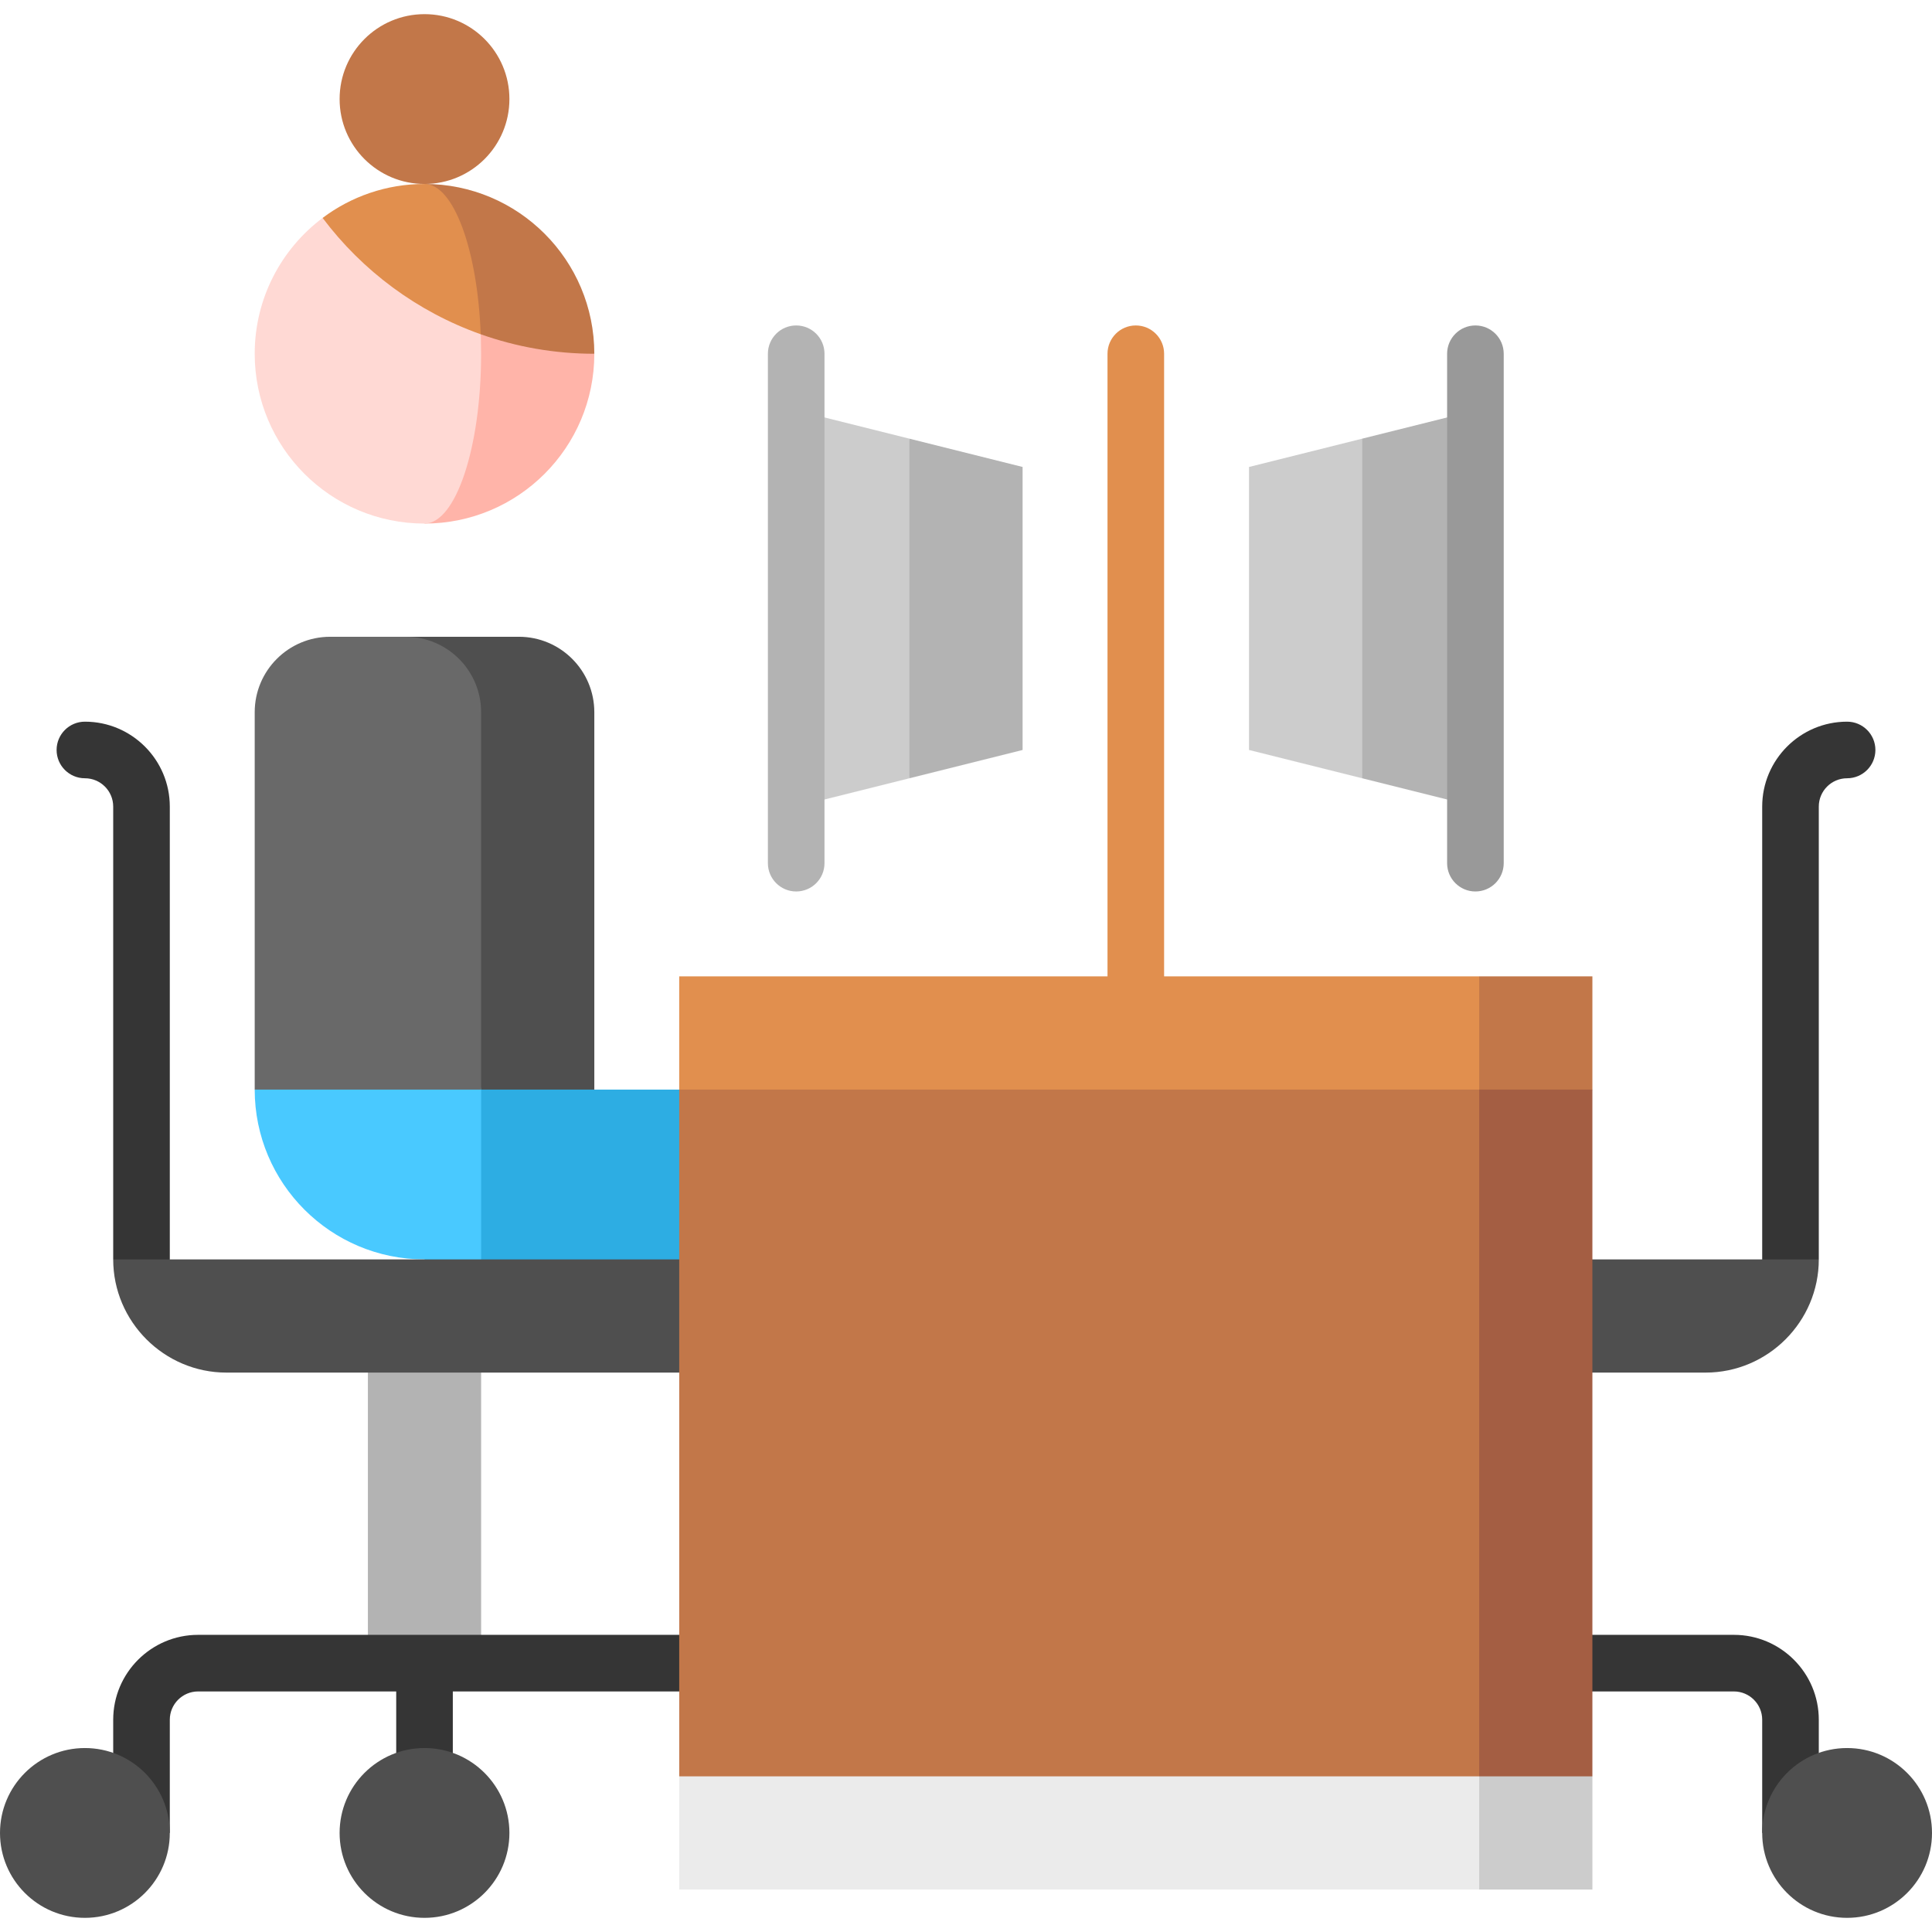 <?xml version="1.0" encoding="iso-8859-1"?>
<!-- Generator: Adobe Illustrator 19.0.0, SVG Export Plug-In . SVG Version: 6.00 Build 0)  -->
<svg version="1.1" id="Capa_1" xmlns="http://www.w3.org/2000/svg" xmlns:xlink="http://www.w3.org/1999/xlink" x="0px" y="0px"
	 viewBox="0 0 512 512" style="enable-background:new 0 0 512 512;" xml:space="preserve">
<g>
	<path style="fill:#353535;" d="M489.5,191.25c-12.407,0-22.5,10.093-22.5,22.5v130l15-10v-120c0-4.136,3.364-7.5,7.5-7.5
		c4.142,0,7.5-3.358,7.5-7.5S493.642,191.25,489.5,191.25z"/>
	<path style="fill:#353535;" d="M22.5,191.25c-4.142,0-7.5,3.358-7.5,7.5s3.358,7.5,7.5,7.5c4.136,0,7.5,3.364,7.5,7.5v120
		l15,10.012V213.75C45,201.343,34.907,191.25,22.5,191.25z"/>
</g>
<rect x="97.5" y="348.75" style="fill:#B3B3B3;" width="30" height="92"/>
<g>
	<path style="fill:#353535;" d="M45,485.75H30v-30c0-12.407,10.093-22.5,22.5-22.5h154.984v15H52.5c-4.136,0-7.5,3.364-7.5,7.5
		V485.75z"/>
	<rect x="105" y="440.75" style="fill:#353535;" width="15" height="30"/>
	<path style="fill:#353535;" d="M482,485.75h-15v-30c0-4.136-3.364-7.5-7.5-7.5h-75v-15h75c12.407,0,22.5,10.093,22.5,22.5V485.75z"
		/>
</g>
<g>
	<circle style="fill:#4F4F4F;" cx="22.5" cy="485.75" r="22.5"/>
	<circle style="fill:#4F4F4F;" cx="112.5" cy="485.75" r="22.5"/>
	<circle style="fill:#4F4F4F;" cx="489.5" cy="485.75" r="22.5"/>
</g>
<polygon style="fill:#2DADE3;" points="157.5,288.75 97.5,258.75 127.5,348.75 202.484,348.75 202.484,288.75 "/>
<path style="fill:#49C9FF;" d="M67.5,288.75c0,24.853,20.147,45,45,45l15,15v-80L67.5,288.75z"/>
<path style="fill:#4F4F4F;" d="M137.5,168.75h-30l20,120h30v-100C157.5,177.704,148.546,168.75,137.5,168.75z"/>
<path style="fill:#696969;" d="M127.5,188.75c0-11.046-8.954-20-20-20h-20c-11.046,0-20,8.954-20,20v100h60V188.75z"/>
<path style="fill:#4F4F4F;" d="M30,333.75c0,16.5,13.5,30,30,30h142.484v-30H30z"/>
<path style="fill:#FFB4A9;" d="M126.592,78.297L112.5,138.75c24.853,0,45-20.147,45-45L126.592,78.297z"/>
<path style="fill:#FFD9D4;" d="M127.5,93.75c0-5.429-0.321-10.634-0.908-15.453L85.497,57.752C74.57,65.962,67.5,79.03,67.5,93.75
	c0,24.853,20.147,45,45,45C120.784,138.75,127.5,118.603,127.5,93.75z"/>
<path style="fill:#C27749;" d="M112.5,48.75l14.899,39.832c9.413,3.341,19.543,5.168,30.101,5.168
	C157.5,68.897,137.353,48.75,112.5,48.75z"/>
<path style="fill:#E18F4E;" d="M112.5,48.75c-10.132,0-19.481,3.35-27.003,9.002c10.532,14.02,25.066,24.856,41.901,30.831
	C126.544,66.165,120.201,48.75,112.5,48.75z"/>
<circle style="fill:#C27749;" cx="112.5" cy="26.25" r="22.5"/>
<path style="fill:#4F4F4F;" d="M482,333.75c0,16.5-13.5,30-30,30h-90v-30H482z"/>
<path style="fill:#E18F4E;" d="M301,86.25c-4.142,0-7.5,3.358-7.5,7.5v195h15v-195C308.5,89.608,305.142,86.25,301,86.25z"/>
<polygon style="fill:#C27749;" points="422,258.75 422,288.75 367,348.75 392,258.75 "/>
<polygon style="fill:#E18F4E;" points="180,258.75 180,288.75 392,348.75 392,258.75 "/>
<polygon style="fill:#CCCCCC;" points="422,470.75 422,500.75 392,500.75 337,410.75 "/>
<polygon style="fill:#EBEBEB;" points="180,470.75 180,500.75 392,500.75 392,410.75 "/>
<polygon style="fill:#A45E43;" points="422,288.75 422,470.75 392,470.75 367,379.75 392,288.75 "/>
<rect x="180" y="288.75" style="fill:#C27749;" width="212" height="182"/>
<polygon style="fill:#B3B3B3;" points="271,123.75 241,116.25 226,161.25 241,206.25 271,198.75 "/>
<g>
	<polygon style="fill:#CCCCCC;" points="211,108.75 211,213.75 241,206.25 241,116.25 	"/>
	<polygon style="fill:#CCCCCC;" points="331,123.75 361,116.25 376,161.25 361,206.25 331,198.75 	"/>
</g>
<g>
	<polygon style="fill:#B3B3B3;" points="391,108.75 391,213.75 361,206.25 361,116.25 	"/>
	<path style="fill:#B3B3B3;" d="M211,236.25c-4.142,0-7.5-3.358-7.5-7.5v-135c0-4.142,3.358-7.5,7.5-7.5s7.5,3.358,7.5,7.5v135
		C218.5,232.892,215.142,236.25,211,236.25z"/>
</g>
<path style="fill:#999999;" d="M391,236.25c-4.142,0-7.5-3.358-7.5-7.5v-135c0-4.142,3.358-7.5,7.5-7.5s7.5,3.358,7.5,7.5v135
	C398.5,232.892,395.142,236.25,391,236.25z"/>
<g>
</g>
<g>
</g>
<g>
</g>
<g>
</g>
<g>
</g>
<g>
</g>
<g>
</g>
<g>
</g>
<g>
</g>
<g>
</g>
<g>
</g>
<g>
</g>
<g>
</g>
<g>
</g>
<g>
</g>
</svg>
